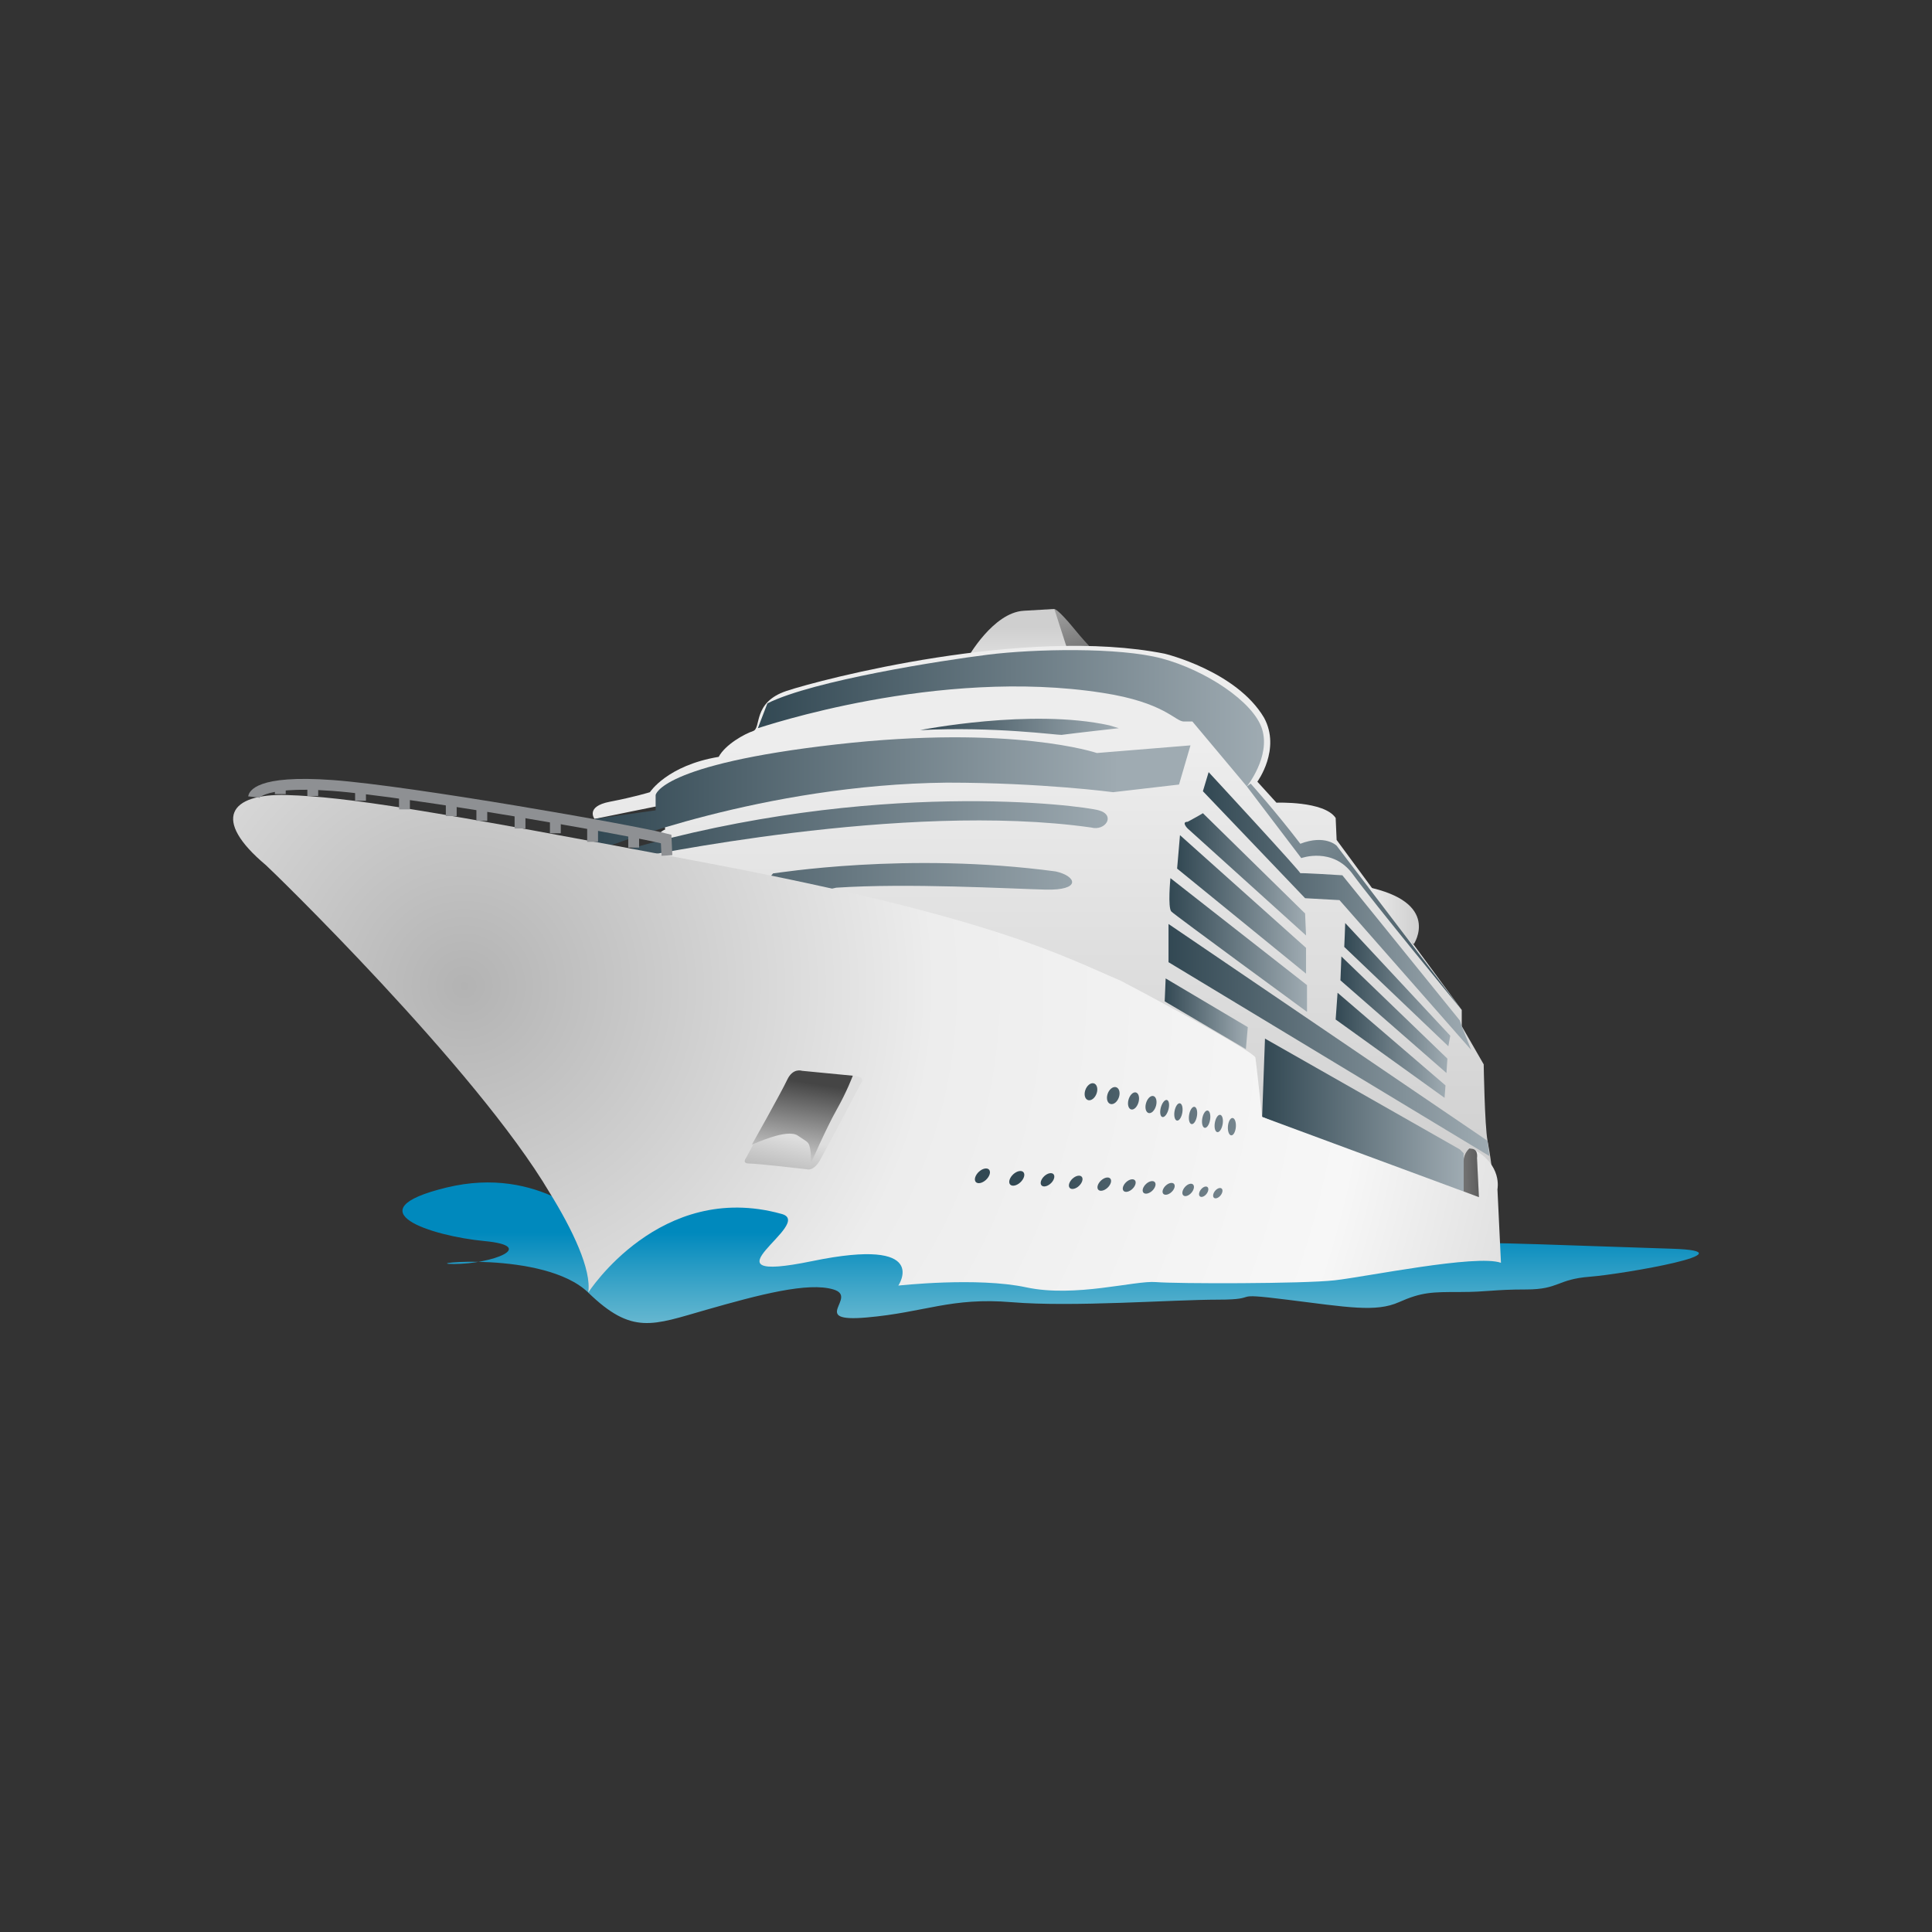 <?xml version="1.0" encoding="utf-8"?>
<!-- Generator: Adobe Illustrator 16.0.0, SVG Export Plug-In . SVG Version: 6.00 Build 0)  -->
<!DOCTYPE svg PUBLIC "-//W3C//DTD SVG 1.1//EN" "http://www.w3.org/Graphics/SVG/1.1/DTD/svg11.dtd">
<svg version="1.1" id="Layer_1" xmlns="http://www.w3.org/2000/svg" xmlns:xlink="http://www.w3.org/1999/xlink" x="0px" y="0px"
	 width="350px" height="350px" viewBox="0 0 350 350" enable-background="new 0 0 350 350" xml:space="preserve">
<rect x="0" y="0" width="350" height="350" fill="#333333" stroke="none"/>
<g>
	<linearGradient id="SVGID_1_" gradientUnits="userSpaceOnUse" x1="195.644" y1="122.051" x2="189.116" y2="100.832">
		<stop  offset="0" style="stop-color:#636363"/>
		<stop  offset="1" style="stop-color:#CFCFCF"/>
	</linearGradient>
	<path fill="url(#SVGID_1_)" d="M191.005,110.319c0,0,0.653,0,3.59,3.591c2.939,3.591,4.245,4.571,4.245,4.571l-8.487,0.328
		L191.005,110.319z"/>
	<linearGradient id="SVGID_2_" gradientUnits="userSpaceOnUse" x1="184.639" y1="124.358" x2="184.639" y2="113.584">
		<stop  offset="0" style="stop-color:#EDEDED"/>
		<stop  offset="1" style="stop-color:#CFCFCF"/>
	</linearGradient>
	<path fill="url(#SVGID_2_)" d="M175.335,119.135c0,0,4.57-8.162,10.12-8.489c5.55-0.326,5.55-0.326,5.55-0.326l2.938,9.142
		L175.335,119.135z"/>
	<linearGradient id="SVGID_3_" gradientUnits="userSpaceOnUse" x1="190.34" y1="223.273" x2="190.34" y2="253.376">
		<stop  offset="0" style="stop-color:#0089BD"/>
		<stop  offset="0.406" style="stop-color:#4DACCB"/>
		<stop  offset="0.812" style="stop-color:#95CCD9"/>
		<stop  offset="1" style="stop-color:#B1D8DE"/>
	</linearGradient>
	<path fill="url(#SVGID_3_)" d="M129.305,214.68c-10.422-0.246-3.045,7.803-20.302,7.383c-1.384,0-11.073-11.073-28.144-6.92
		c-17.072,4.151-2.769,8.766,6.92,9.688c9.688,0.924,1.384,4.154-5.537,4.154c-6.921,0,16.345-2.558,24.322,5.18
		c7.976,7.738,11.666,5.893,21.356,3.125c9.688-2.769,18.455-5.076,23.069-3.691c4.614,1.385-4.612,5.997,5.998,5.075
		c10.612-0.922,15.227-3.69,26.301-2.769c11.071,0.923,29.066-0.461,37.371-0.461c8.306,0,1.384-1.385,12.458,0
		c11.072,1.384,16.148,2.308,20.301,0.461c4.152-1.846,5.998-1.846,11.074-1.846c5.074,0,5.998-0.461,11.994-0.461
		c5.999,0,5.539-1.847,11.537-2.308c5.997-0.462,29.989-4.614,14.764-5.075c-15.227-0.461-35.988-1.383-38.757-0.923
		C261.912,225.646,171.273,215.675,129.305,214.68z"/>
	<linearGradient id="SVGID_4_" gradientUnits="userSpaceOnUse" x1="188.773" y1="135.052" x2="188.773" y2="213.694">
		<stop  offset="0" style="stop-color:#EDEDED"/>
		<stop  offset="1" style="stop-color:#CFCFCF"/>
	</linearGradient>
	<path fill="url(#SVGID_4_)" d="M118.949,154.066c0,0-0.864-2.769,1.558-3.806c-0.518-3.288-0.518-3.288-0.518-3.288l-1.212-0.864
		l-11.072,2.249c0,0-1.731-2.249,2.768-3.115c4.499-0.864,7.267-1.729,7.267-1.729s3.114-4.845,12.458-6.402
		c1.211-2.25,4.672-4.152,6.228-4.672c1.557-0.52-0.172-5.19,6.056-7.267c6.229-2.077,43.255-11.765,68.516-6.747
		c0,0,12.977,3.113,17.995,11.592c3.114,5.709-1.211,11.592-1.211,11.592l3.459,3.806c0,0,8.652-0.345,10.728,2.768
		c0.174,3.98,0.174,3.98,0.174,3.98l22.666,30.798v2.941l3.979,6.92c0,0,0.174,11.074,0.693,13.843
		c0.518,2.768,0.691,4.325,0.691,4.325s-1.558,7.267-2.249,7.439c-0.692,0.174-41.698-15.571-41.698-15.571l-29.24-22.319
		l-78.207-24.744L118.949,154.066z"/>
	<linearGradient id="SVGID_5_" gradientUnits="userSpaceOnUse" x1="107.971" y1="159.017" x2="202.638" y2="159.017">
		<stop  offset="0" style="stop-color:#324853"/>
		<stop  offset="1" style="stop-color:#9FABB2"/>
	</linearGradient>
	<path fill="url(#SVGID_5_)" d="M140.058,158.22c0.52,0,24.224-3.981,51.213-0.347c3.808,0.865,4.672,3.461-1.902,3.288
		c-6.575-0.173-24.914-1.211-37.892-0.346c-4.325,1.038-5.19,0.865-5.19,0.865l-7.267-2.249L140.058,158.22z"/>
	<linearGradient id="SVGID_6_" gradientUnits="userSpaceOnUse" x1="107.97" y1="150.47" x2="202.638" y2="150.47">
		<stop  offset="0" style="stop-color:#324853"/>
		<stop  offset="1" style="stop-color:#9FABB2"/>
	</linearGradient>
	<path fill="url(#SVGID_6_)" d="M114.797,155.451c0.693,0,48.792-10.381,82.877-5.538c2.595,0.693,4.499-2.249,1.384-3.115
		c-3.114-0.864-40.659-5.882-85.991,7.267C110.991,156.835,114.797,155.451,114.797,155.451z"/>
	<linearGradient id="SVGID_7_" gradientUnits="userSpaceOnUse" x1="107.97" y1="144.337" x2="202.638" y2="144.337">
		<stop  offset="0" style="stop-color:#324853"/>
		<stop  offset="1" style="stop-color:#9FABB2"/>
	</linearGradient>
	<path fill="url(#SVGID_7_)" d="M109.607,153.548c0.518-0.173,28.548-11.419,61.941-11.766c17.127,0,30.105,1.73,30.105,1.73
		l11.938-1.384l2.076-7.095l-16.956,1.384c0,0-15.226-5.189-47.235-1.557c-32.008,3.634-32.701,9.17-32.701,9.17v2.768
		l-11.072,1.558v6.749L109.607,153.548z"/>
	<linearGradient id="SVGID_8_" gradientUnits="userSpaceOnUse" x1="137.29" y1="130.122" x2="228.982" y2="130.122">
		<stop  offset="0" style="stop-color:#324853"/>
		<stop  offset="1" style="stop-color:#9FABB2"/>
	</linearGradient>
	<path fill="url(#SVGID_8_)" d="M137.29,131.919c0.691-0.172,32.528-11.072,62.461-6.401c11.245,1.73,13.149,5.19,14.707,5.19
		c1.557,0,1.557,0,1.557,0l9.861,11.766c0,0,4.326-5.363,2.769-10.381c-1.558-5.017-10.381-10.726-18.168-12.803
		c-7.784-2.077-23.185-1.73-31.488-0.692c-8.306,1.039-31.663,4.671-39.968,8.824C138.155,129.67,137.29,131.919,137.29,131.919z"/>
	<linearGradient id="SVGID_9_" gradientUnits="userSpaceOnUse" x1="166.704" y1="131.672" x2="202.692" y2="131.672">
		<stop  offset="0" style="stop-color:#324853"/>
		<stop  offset="1" style="stop-color:#9FABB2"/>
	</linearGradient>
	<path fill="url(#SVGID_9_)" d="M166.704,132.265c0,0,20.069-3.979,34.257-0.864c1.731,0.518,1.731,0.518,1.731,0.518
		s-7.787,0.866-10.382,1.212C191.768,133.204,180.025,131.574,166.704,132.265z"/>
	<linearGradient id="SVGID_10_" gradientUnits="userSpaceOnUse" x1="217.917" y1="165.054" x2="266.537" y2="165.054">
		<stop  offset="0" style="stop-color:#324853"/>
		<stop  offset="1" style="stop-color:#9FABB2"/>
	</linearGradient>
	<path fill="url(#SVGID_10_)" d="M218.956,139.878l-1.039,3.461l18.515,19.379l6.229,0.345l23.877,27.166l-1.73-4.325l-0.346-1.038
		l-21.283-26.301c0,0-8.131-0.518-7.611-0.345C236.084,158.393,218.956,139.878,218.956,139.878z"/>
	<linearGradient id="SVGID_11_" gradientUnits="userSpaceOnUse" x1="214.61" y1="158.392" x2="236.603" y2="158.392">
		<stop  offset="0" style="stop-color:#324853"/>
		<stop  offset="1" style="stop-color:#9FABB2"/>
	</linearGradient>
	<path fill="url(#SVGID_11_)" d="M217.917,147.319c-0.518,0.346-2.769,1.557-2.769,1.557c-1.211,0,0,1.21,0,1.21l21.455,19.379
		l-0.172-3.979L217.917,147.319z"/>
	<linearGradient id="SVGID_12_" gradientUnits="userSpaceOnUse" x1="243.524" y1="178.377" x2="262.729" y2="178.377">
		<stop  offset="0" style="stop-color:#324853"/>
		<stop  offset="1" style="stop-color:#9FABB2"/>
	</linearGradient>
	<path fill="url(#SVGID_12_)" d="M243.697,167.217c0,0.518-0.173,4.325-0.173,4.325l18.859,17.995l0.346-1.903L243.697,167.217z"/>
	<linearGradient id="SVGID_13_" gradientUnits="userSpaceOnUse" x1="213.246" y1="163.842" x2="236.603" y2="163.842">
		<stop  offset="0" style="stop-color:#324853"/>
		<stop  offset="1" style="stop-color:#9FABB2"/>
	</linearGradient>
	<polygon fill="url(#SVGID_13_)" points="236.604,171.715 236.604,176.386 213.246,157.354 213.765,151.297 	"/>
	<linearGradient id="SVGID_14_" gradientUnits="userSpaceOnUse" x1="211.848" y1="171.196" x2="236.777" y2="171.196">
		<stop  offset="0" style="stop-color:#324853"/>
		<stop  offset="1" style="stop-color:#9FABB2"/>
	</linearGradient>
	<path fill="url(#SVGID_14_)" d="M212.034,159.084c0,0-0.519,5.363,0.173,6.056c0.693,0.692,24.57,18.167,24.57,18.167v-4.845
		L212.034,159.084z"/>
	<linearGradient id="SVGID_15_" gradientUnits="userSpaceOnUse" x1="211.69" y1="188.411" x2="269.823" y2="188.411">
		<stop  offset="0" style="stop-color:#324853"/>
		<stop  offset="1" style="stop-color:#9FABB2"/>
	</linearGradient>
	<path fill="url(#SVGID_15_)" d="M211.689,167.389c0,0.52,0,6.922,0,6.922l58.134,35.123l-0.345-2.768L211.689,167.389z"/>
	<linearGradient id="SVGID_16_" gradientUnits="userSpaceOnUse" x1="210.996" y1="183.654" x2="226.05" y2="183.654">
		<stop  offset="0" style="stop-color:#324853"/>
		<stop  offset="1" style="stop-color:#9FABB2"/>
	</linearGradient>
	<polygon fill="url(#SVGID_16_)" points="210.996,181.404 211.17,177.252 226.05,186.076 225.703,190.056 	"/>
	<linearGradient id="SVGID_17_" gradientUnits="userSpaceOnUse" x1="247.444" y1="165.833" x2="257.048" y2="165.833">
		<stop  offset="0" style="stop-color:#EDEDED"/>
		<stop  offset="1" style="stop-color:#CFCFCF"/>
	</linearGradient>
	<path fill="url(#SVGID_17_)" d="M256.124,171.034c0,0,5.104-7.603-8.68-10.403C252.04,167.833,256.124,171.034,256.124,171.034z"/>
	<linearGradient id="SVGID_18_" gradientUnits="userSpaceOnUse" x1="267.518" y1="185.427" x2="220.454" y2="134.211">
		<stop  offset="0" style="stop-color:#324853"/>
		<stop  offset="1" style="stop-color:#9FABB2"/>
	</linearGradient>
	<path fill="url(#SVGID_18_)" d="M225.876,142.474l9.862,12.978c0,0,5.711-2.077,9.344,2.941
		c3.634,5.017,19.725,24.569,19.725,24.569l-22.666-29.761c0,0-2.077-2.077-6.574-0.346c-4.498-5.883-8.997-10.899-8.997-10.899
		L225.876,142.474z"/>
	<linearGradient id="SVGID_19_" gradientUnits="userSpaceOnUse" x1="241.967" y1="189.363" x2="261.865" y2="189.363">
		<stop  offset="0" style="stop-color:#324853"/>
		<stop  offset="1" style="stop-color:#9FABB2"/>
	</linearGradient>
	<polygon fill="url(#SVGID_19_)" points="242.313,179.848 241.967,184.692 261.692,198.88 261.865,196.631 	"/>
	<linearGradient id="SVGID_20_" gradientUnits="userSpaceOnUse" x1="242.833" y1="183.826" x2="262.212" y2="183.826">
		<stop  offset="0" style="stop-color:#324853"/>
		<stop  offset="1" style="stop-color:#9FABB2"/>
	</linearGradient>
	<polygon fill="url(#SVGID_20_)" points="242.833,177.599 262.039,194.381 262.212,191.785 243.005,173.272 	"/>
	<linearGradient id="SVGID_21_" gradientUnits="userSpaceOnUse" x1="228.644" y1="202.773" x2="265.153" y2="202.773">
		<stop  offset="0" style="stop-color:#324853"/>
		<stop  offset="1" style="stop-color:#9FABB2"/>
	</linearGradient>
	<polygon fill="url(#SVGID_21_)" points="228.645,202.34 229.164,188.151 264.461,208.223 265.153,208.914 265.153,217.394 	"/>
	<radialGradient id="SVGID_22_" cx="84.115" cy="178.658" r="218.926" gradientUnits="userSpaceOnUse">
		<stop  offset="0" style="stop-color:#B3B3B3"/>
		<stop  offset="0.39" style="stop-color:#EDEDED"/>
		<stop  offset="0.747" style="stop-color:#F7F7F7"/>
		<stop  offset="1" style="stop-color:#CFCFCF"/>
	</radialGradient>
	<path fill="url(#SVGID_22_)" d="M266.834,208.141c5.396,2.856,4.444,7.299,4.444,7.299l0.635,13.33
		c-4.443-1.587-24.438,2.538-30.151,3.173c-5.712,0.636-28.563,0.636-32.37,0.318c-3.809-0.316-14.6,2.855-23.486,0.952
		c-8.886-1.905-23.166-0.317-23.166-0.317s6.029-8.886-15.551-4.444c-21.583,4.444,0.951-6.982-5.714-8.568
		c-21.898-6.03-34.91,14.281-34.91,14.281c0.634-4.126-2.857-11.425-6.984-18.09c-13.328-22.533-50.644-58.704-51.413-59.349
		c-9.839-8.251-6.665-13.011,3.809-12.695c10.79,0.326,24.755,2.54,76.486,12.379c51.73,9.839,64.107,16.82,74.581,21.263
		c0,0,24.217,12.729,24.39,13.939s1.211,10.728,1.211,10.728l39.276,14.534l-0.347-7.094L266.834,208.141z"/>
	<g>
		<linearGradient id="SVGID_23_" gradientUnits="userSpaceOnUse" x1="187.918" y1="213.859" x2="244.685" y2="218.705">
			<stop  offset="0" style="stop-color:#324853"/>
			<stop  offset="1" style="stop-color:#9FABB2"/>
		</linearGradient>
		<path fill="url(#SVGID_23_)" d="M179.174,213.01c0.363-0.735,0.117-1.332-0.544-1.332c-0.662,0-1.492,0.597-1.853,1.332
			c-0.362,0.736-0.118,1.333,0.544,1.333C177.984,214.343,178.813,213.746,179.174,213.01z"/>
		<linearGradient id="SVGID_24_" gradientUnits="userSpaceOnUse" x1="187.922" y1="213.786" x2="244.667" y2="218.63">
			<stop  offset="0" style="stop-color:#324853"/>
			<stop  offset="1" style="stop-color:#9FABB2"/>
		</linearGradient>
		<path fill="url(#SVGID_24_)" d="M185.397,213.468c0.362-0.736,0.117-1.332-0.545-1.332c-0.663,0-1.491,0.596-1.852,1.332
			c-0.362,0.736-0.119,1.332,0.544,1.332C184.207,214.8,185.035,214.204,185.397,213.468z"/>
		<linearGradient id="SVGID_25_" gradientUnits="userSpaceOnUse" x1="187.938" y1="213.575" x2="244.709" y2="218.422">
			<stop  offset="0" style="stop-color:#324853"/>
			<stop  offset="1" style="stop-color:#9FABB2"/>
		</linearGradient>
		<path fill="url(#SVGID_25_)" d="M190.851,213.73c0.325-0.665,0.106-1.204-0.493-1.204c-0.601,0-1.349,0.539-1.677,1.204
			c-0.326,0.665-0.105,1.205,0.494,1.205C189.773,214.936,190.523,214.396,190.851,213.73z"/>
		<linearGradient id="SVGID_26_" gradientUnits="userSpaceOnUse" x1="187.932" y1="213.596" x2="244.726" y2="218.444">
			<stop  offset="0" style="stop-color:#324853"/>
			<stop  offset="1" style="stop-color:#9FABB2"/>
		</linearGradient>
		<path fill="url(#SVGID_26_)" d="M195.959,214.189c0.328-0.667,0.107-1.206-0.492-1.206c-0.601,0-1.35,0.539-1.676,1.206
			c-0.327,0.665-0.106,1.203,0.493,1.203S195.633,214.854,195.959,214.189z"/>
		<linearGradient id="SVGID_27_" gradientUnits="userSpaceOnUse" x1="187.953" y1="213.485" x2="244.67" y2="218.327">
			<stop  offset="0" style="stop-color:#324853"/>
			<stop  offset="1" style="stop-color:#9FABB2"/>
		</linearGradient>
		<path fill="url(#SVGID_27_)" d="M201.133,214.517c0.328-0.666,0.107-1.204-0.492-1.204c-0.599,0-1.348,0.538-1.675,1.204
			c-0.326,0.666-0.105,1.204,0.493,1.204S200.809,215.183,201.133,214.517z"/>
		<linearGradient id="SVGID_28_" gradientUnits="userSpaceOnUse" x1="187.957" y1="213.361" x2="244.709" y2="218.206">
			<stop  offset="0" style="stop-color:#324853"/>
			<stop  offset="1" style="stop-color:#9FABB2"/>
		</linearGradient>
		<path fill="url(#SVGID_28_)" d="M205.595,214.778c0.311-0.63,0.1-1.139-0.467-1.139c-0.565,0-1.274,0.509-1.583,1.139
			s-0.101,1.139,0.465,1.139C204.577,215.917,205.287,215.408,205.595,214.778z"/>
		<linearGradient id="SVGID_29_" gradientUnits="userSpaceOnUse" x1="187.956" y1="213.381" x2="244.708" y2="218.226">
			<stop  offset="0" style="stop-color:#324853"/>
			<stop  offset="1" style="stop-color:#9FABB2"/>
		</linearGradient>
		<path fill="url(#SVGID_29_)" d="M209.197,215.105c0.31-0.629,0.099-1.139-0.467-1.139s-1.274,0.51-1.583,1.139
			c-0.309,0.63-0.102,1.139,0.465,1.139S208.89,215.735,209.197,215.105z"/>
		<linearGradient id="SVGID_30_" gradientUnits="userSpaceOnUse" x1="187.964" y1="213.342" x2="244.703" y2="218.185">
			<stop  offset="0" style="stop-color:#324853"/>
			<stop  offset="1" style="stop-color:#9FABB2"/>
		</linearGradient>
		<path fill="url(#SVGID_30_)" d="M212.675,215.368c0.292-0.593,0.094-1.073-0.438-1.073c-0.534,0-1.202,0.48-1.494,1.073
			c-0.291,0.592-0.094,1.073,0.438,1.073C211.717,216.441,212.385,215.96,212.675,215.368z"/>
		<linearGradient id="SVGID_31_" gradientUnits="userSpaceOnUse" x1="187.957" y1="213.235" x2="244.731" y2="218.082">
			<stop  offset="0" style="stop-color:#324853"/>
			<stop  offset="1" style="stop-color:#9FABB2"/>
		</linearGradient>
		<path fill="url(#SVGID_31_)" d="M216.208,215.471c0.232-0.619-0.01-1.078-0.541-1.025c-0.531,0.052-1.15,0.595-1.383,1.212
			c-0.232,0.619,0.011,1.078,0.541,1.026C215.356,216.631,215.976,216.089,216.208,215.471z"/>
		<linearGradient id="SVGID_32_" gradientUnits="userSpaceOnUse" x1="187.975" y1="213.323" x2="244.696" y2="218.165">
			<stop  offset="0" style="stop-color:#324853"/>
			<stop  offset="1" style="stop-color:#9FABB2"/>
		</linearGradient>
		<path fill="url(#SVGID_32_)" d="M218.848,215.778c0.167-0.517-0.048-0.885-0.481-0.821c-0.435,0.062-0.923,0.531-1.089,1.046
			c-0.167,0.519,0.049,0.886,0.482,0.823C218.194,216.763,218.682,216.295,218.848,215.778z"/>
		<linearGradient id="SVGID_33_" gradientUnits="userSpaceOnUse" x1="187.936" y1="213.364" x2="244.724" y2="218.212">
			<stop  offset="0" style="stop-color:#324853"/>
			<stop  offset="1" style="stop-color:#9FABB2"/>
		</linearGradient>
		<path fill="url(#SVGID_33_)" d="M221.403,216.05c0.176-0.514-0.037-0.885-0.472-0.827c-0.436,0.057-0.928,0.52-1.102,1.035
			c-0.174,0.514,0.038,0.885,0.473,0.826C220.739,217.026,221.231,216.564,221.403,216.05z"/>
		<g>
			<linearGradient id="SVGID_34_" gradientUnits="userSpaceOnUse" x1="189.347" y1="197.071" x2="246.106" y2="201.917">
				<stop  offset="0" style="stop-color:#324853"/>
				<stop  offset="1" style="stop-color:#9FABB2"/>
			</linearGradient>
			<path fill="url(#SVGID_34_)" d="M198.678,198.038c0.271-0.843,0.026-1.642-0.546-1.784c-0.573-0.143-1.258,0.425-1.53,1.267
				c-0.271,0.842-0.027,1.642,0.546,1.784C197.72,199.446,198.404,198.881,198.678,198.038z"/>
			<linearGradient id="SVGID_35_" gradientUnits="userSpaceOnUse" x1="189.315" y1="197.421" x2="246.084" y2="202.267">
				<stop  offset="0" style="stop-color:#324853"/>
				<stop  offset="1" style="stop-color:#9FABB2"/>
			</linearGradient>
			<path fill="url(#SVGID_35_)" d="M202.721,198.718c0.258-0.846,0-1.64-0.577-1.773c-0.575-0.135-1.251,0.442-1.509,1.29
				c-0.258,0.846,0,1.64,0.576,1.772C201.787,200.141,202.463,199.563,202.721,198.718z"/>
			<linearGradient id="SVGID_36_" gradientUnits="userSpaceOnUse" x1="189.258" y1="198.073" x2="246.023" y2="202.919">
				<stop  offset="0" style="stop-color:#324853"/>
				<stop  offset="1" style="stop-color:#9FABB2"/>
			</linearGradient>
			<path fill="url(#SVGID_36_)" d="M206.271,199.616c0.216-0.854-0.021-1.622-0.531-1.717c-0.508-0.094-1.096,0.522-1.313,1.377
				c-0.215,0.855,0.021,1.624,0.531,1.717C205.466,201.089,206.055,200.472,206.271,199.616z"/>
			<linearGradient id="SVGID_37_" gradientUnits="userSpaceOnUse" x1="189.225" y1="198.451" x2="245.989" y2="203.297">
				<stop  offset="0" style="stop-color:#324853"/>
				<stop  offset="1" style="stop-color:#9FABB2"/>
			</linearGradient>
			<path fill="url(#SVGID_37_)" d="M209.437,200.27c0.216-0.856-0.021-1.624-0.529-1.719c-0.511-0.095-1.098,0.521-1.315,1.378
				c-0.215,0.854,0.021,1.622,0.531,1.716C208.632,201.74,209.22,201.123,209.437,200.27z"/>
			<linearGradient id="SVGID_38_" gradientUnits="userSpaceOnUse" x1="189.203" y1="198.957" x2="245.908" y2="203.798">
				<stop  offset="0" style="stop-color:#324853"/>
				<stop  offset="1" style="stop-color:#9FABB2"/>
			</linearGradient>
			<path fill="url(#SVGID_38_)" d="M211.689,200.946c0.216-0.854,0.077-1.604-0.311-1.677c-0.388-0.072-0.877,0.563-1.094,1.417
				c-0.217,0.855-0.078,1.606,0.311,1.677C210.983,202.436,211.473,201.801,211.689,200.946z"/>
			<linearGradient id="SVGID_39_" gradientUnits="userSpaceOnUse" x1="189.157" y1="199.363" x2="245.897" y2="204.207">
				<stop  offset="0" style="stop-color:#324853"/>
				<stop  offset="1" style="stop-color:#9FABB2"/>
			</linearGradient>
			<path fill="url(#SVGID_39_)" d="M214.199,201.506c0.133-0.865-0.081-1.598-0.475-1.636c-0.397-0.037-0.823,0.638-0.956,1.503
				c-0.131,0.868,0.081,1.598,0.477,1.636C213.641,203.044,214.067,202.372,214.199,201.506z"/>
			<linearGradient id="SVGID_40_" gradientUnits="userSpaceOnUse" x1="189.123" y1="199.769" x2="245.863" y2="204.613">
				<stop  offset="0" style="stop-color:#324853"/>
				<stop  offset="1" style="stop-color:#9FABB2"/>
			</linearGradient>
			<path fill="url(#SVGID_40_)" d="M216.844,202.142c0.133-0.866-0.082-1.599-0.477-1.636c-0.396-0.036-0.823,0.637-0.954,1.502
				c-0.132,0.868,0.08,1.599,0.476,1.636C216.283,203.68,216.712,203.007,216.844,202.142z"/>
			<linearGradient id="SVGID_41_" gradientUnits="userSpaceOnUse" x1="189.064" y1="200.236" x2="245.842" y2="205.083">
				<stop  offset="0" style="stop-color:#324853"/>
				<stop  offset="1" style="stop-color:#9FABB2"/>
			</linearGradient>
			<path fill="url(#SVGID_41_)" d="M219.225,202.816c0.133-0.865-0.081-1.598-0.477-1.636c-0.394-0.035-0.821,0.637-0.954,1.503
				c-0.133,0.867,0.081,1.598,0.476,1.636C218.665,204.355,219.093,203.683,219.225,202.816z"/>
			<linearGradient id="SVGID_42_" gradientUnits="userSpaceOnUse" x1="188.991" y1="200.815" x2="245.807" y2="205.666">
				<stop  offset="0" style="stop-color:#324853"/>
				<stop  offset="1" style="stop-color:#9FABB2"/>
			</linearGradient>
			<path fill="url(#SVGID_42_)" d="M221.504,203.596c0.132-0.866-0.081-1.598-0.477-1.635c-0.396-0.038-0.823,0.637-0.956,1.502
				c-0.131,0.867,0.081,1.598,0.477,1.636C220.943,205.135,221.371,204.462,221.504,203.596z"/>
			<linearGradient id="SVGID_43_" gradientUnits="userSpaceOnUse" x1="188.985" y1="201.19" x2="245.755" y2="206.036">
				<stop  offset="0" style="stop-color:#324853"/>
				<stop  offset="1" style="stop-color:#9FABB2"/>
			</linearGradient>
			<path fill="url(#SVGID_43_)" d="M223.891,204.115c0.057-0.87-0.221-1.579-0.621-1.584c-0.397-0.005-0.766,0.695-0.822,1.566
				c-0.055,0.87,0.222,1.579,0.619,1.584C223.466,205.687,223.834,204.984,223.891,204.115z"/>
		</g>
	</g>
	<g>
		<linearGradient id="SVGID_44_" gradientUnits="userSpaceOnUse" x1="144.796" y1="206.343" x2="140.953" y2="223.313">
			<stop  offset="0" style="stop-color:#DEDEDE"/>
			<stop  offset="1" style="stop-color:#828282"/>
		</linearGradient>
		<path fill="url(#SVGID_44_)" d="M143.344,194.433c-0.247,0.371-8.174,15.31-8.174,15.31s-0.892,1.04,0.595,1.04
			c1.486,0,10.404,1.041,10.404,1.041s1.189,0.446,2.378-1.635s7.433-13.973,7.433-13.973s1.04-1.19-1.487-1.339
			c-3.565-0.209-9.81-1.188-9.81-1.188S143.642,193.986,143.344,194.433z"/>
		<linearGradient id="SVGID_45_" gradientUnits="userSpaceOnUse" x1="146.13" y1="196.111" x2="143.889" y2="210.519">
			<stop  offset="0" style="stop-color:#454545"/>
			<stop  offset="1" style="stop-color:#CFCFCF"/>
		</linearGradient>
		<path fill="url(#SVGID_45_)" d="M136.21,207.364c0.446-0.148,6.392-2.973,8.325-1.636c1.931,1.338,1.931,1.041,2.228,2.379
			c0.298,1.338,0,2.972,0,2.972s2.825-6.539,4.757-9.959c1.933-3.419,2.973-6.243,2.973-6.243l-9.215-0.891
			c0,0-1.636-0.595-2.676,1.636C141.562,197.851,136.21,207.364,136.21,207.364z"/>
	</g>
	<linearGradient id="SVGID_46_" gradientUnits="userSpaceOnUse" x1="270.815" y1="212.38" x2="253.67" y2="212.752">
		<stop  offset="0" style="stop-color:#454545"/>
		<stop  offset="1" style="stop-color:#CFCFCF"/>
	</linearGradient>
	<path fill="url(#SVGID_46_)" d="M266.834,208.141c0.99,0.263,0.74,1.64,0.74,1.64l0.347,7.094l-2.768-1.038c0,0,0-4.152,0-5.536
		c0-1.386,1.037-2.25,1.037-2.25L266.834,208.141"/>
	<g>
		<path fill="none" stroke="#8E9093" stroke-width="1.964" d="M45.935,144.377c0,0,0.345-3.115,14.36-2.077
			c14.014,1.039,54.501,8.133,60.384,9.69c0.056,1.463,0.146,2.986,0.146,2.986"/>
		<line fill="none" stroke="#8E9093" stroke-width="1.964" x1="56.661" y1="141.956" x2="56.661" y2="144.204"/>
		<line fill="none" stroke="#8E9093" stroke-width="1.964" x1="65.312" y1="143.167" x2="65.312" y2="145.07"/>
		<line fill="none" stroke="#8E9093" stroke-width="1.964" x1="73.271" y1="144.031" x2="73.271" y2="146.627"/>
		<line fill="none" stroke="#8E9093" stroke-width="1.964" x1="81.749" y1="145.415" x2="81.749" y2="147.838"/>
		<line fill="none" stroke="#8E9093" stroke-width="1.964" x1="87.287" y1="146.281" x2="87.287" y2="148.703"/>
		<line fill="none" stroke="#8E9093" stroke-width="1.964" x1="94.208" y1="147.492" x2="94.208" y2="150.086"/>
		<line fill="none" stroke="#8E9093" stroke-width="1.964" x1="100.61" y1="148.53" x2="100.61" y2="150.953"/>
		<line fill="none" stroke="#8E9093" stroke-width="1.964" x1="107.357" y1="149.569" x2="107.357" y2="152.51"/>
		<line fill="none" stroke="#8E9093" stroke-width="1.964" x1="114.797" y1="151.125" x2="114.797" y2="153.548"/>
		<line fill="none" stroke="#8E9093" stroke-width="1.964" x1="50.779" y1="142.474" x2="50.779" y2="143.857"/>
	</g>
</g>
</svg>
